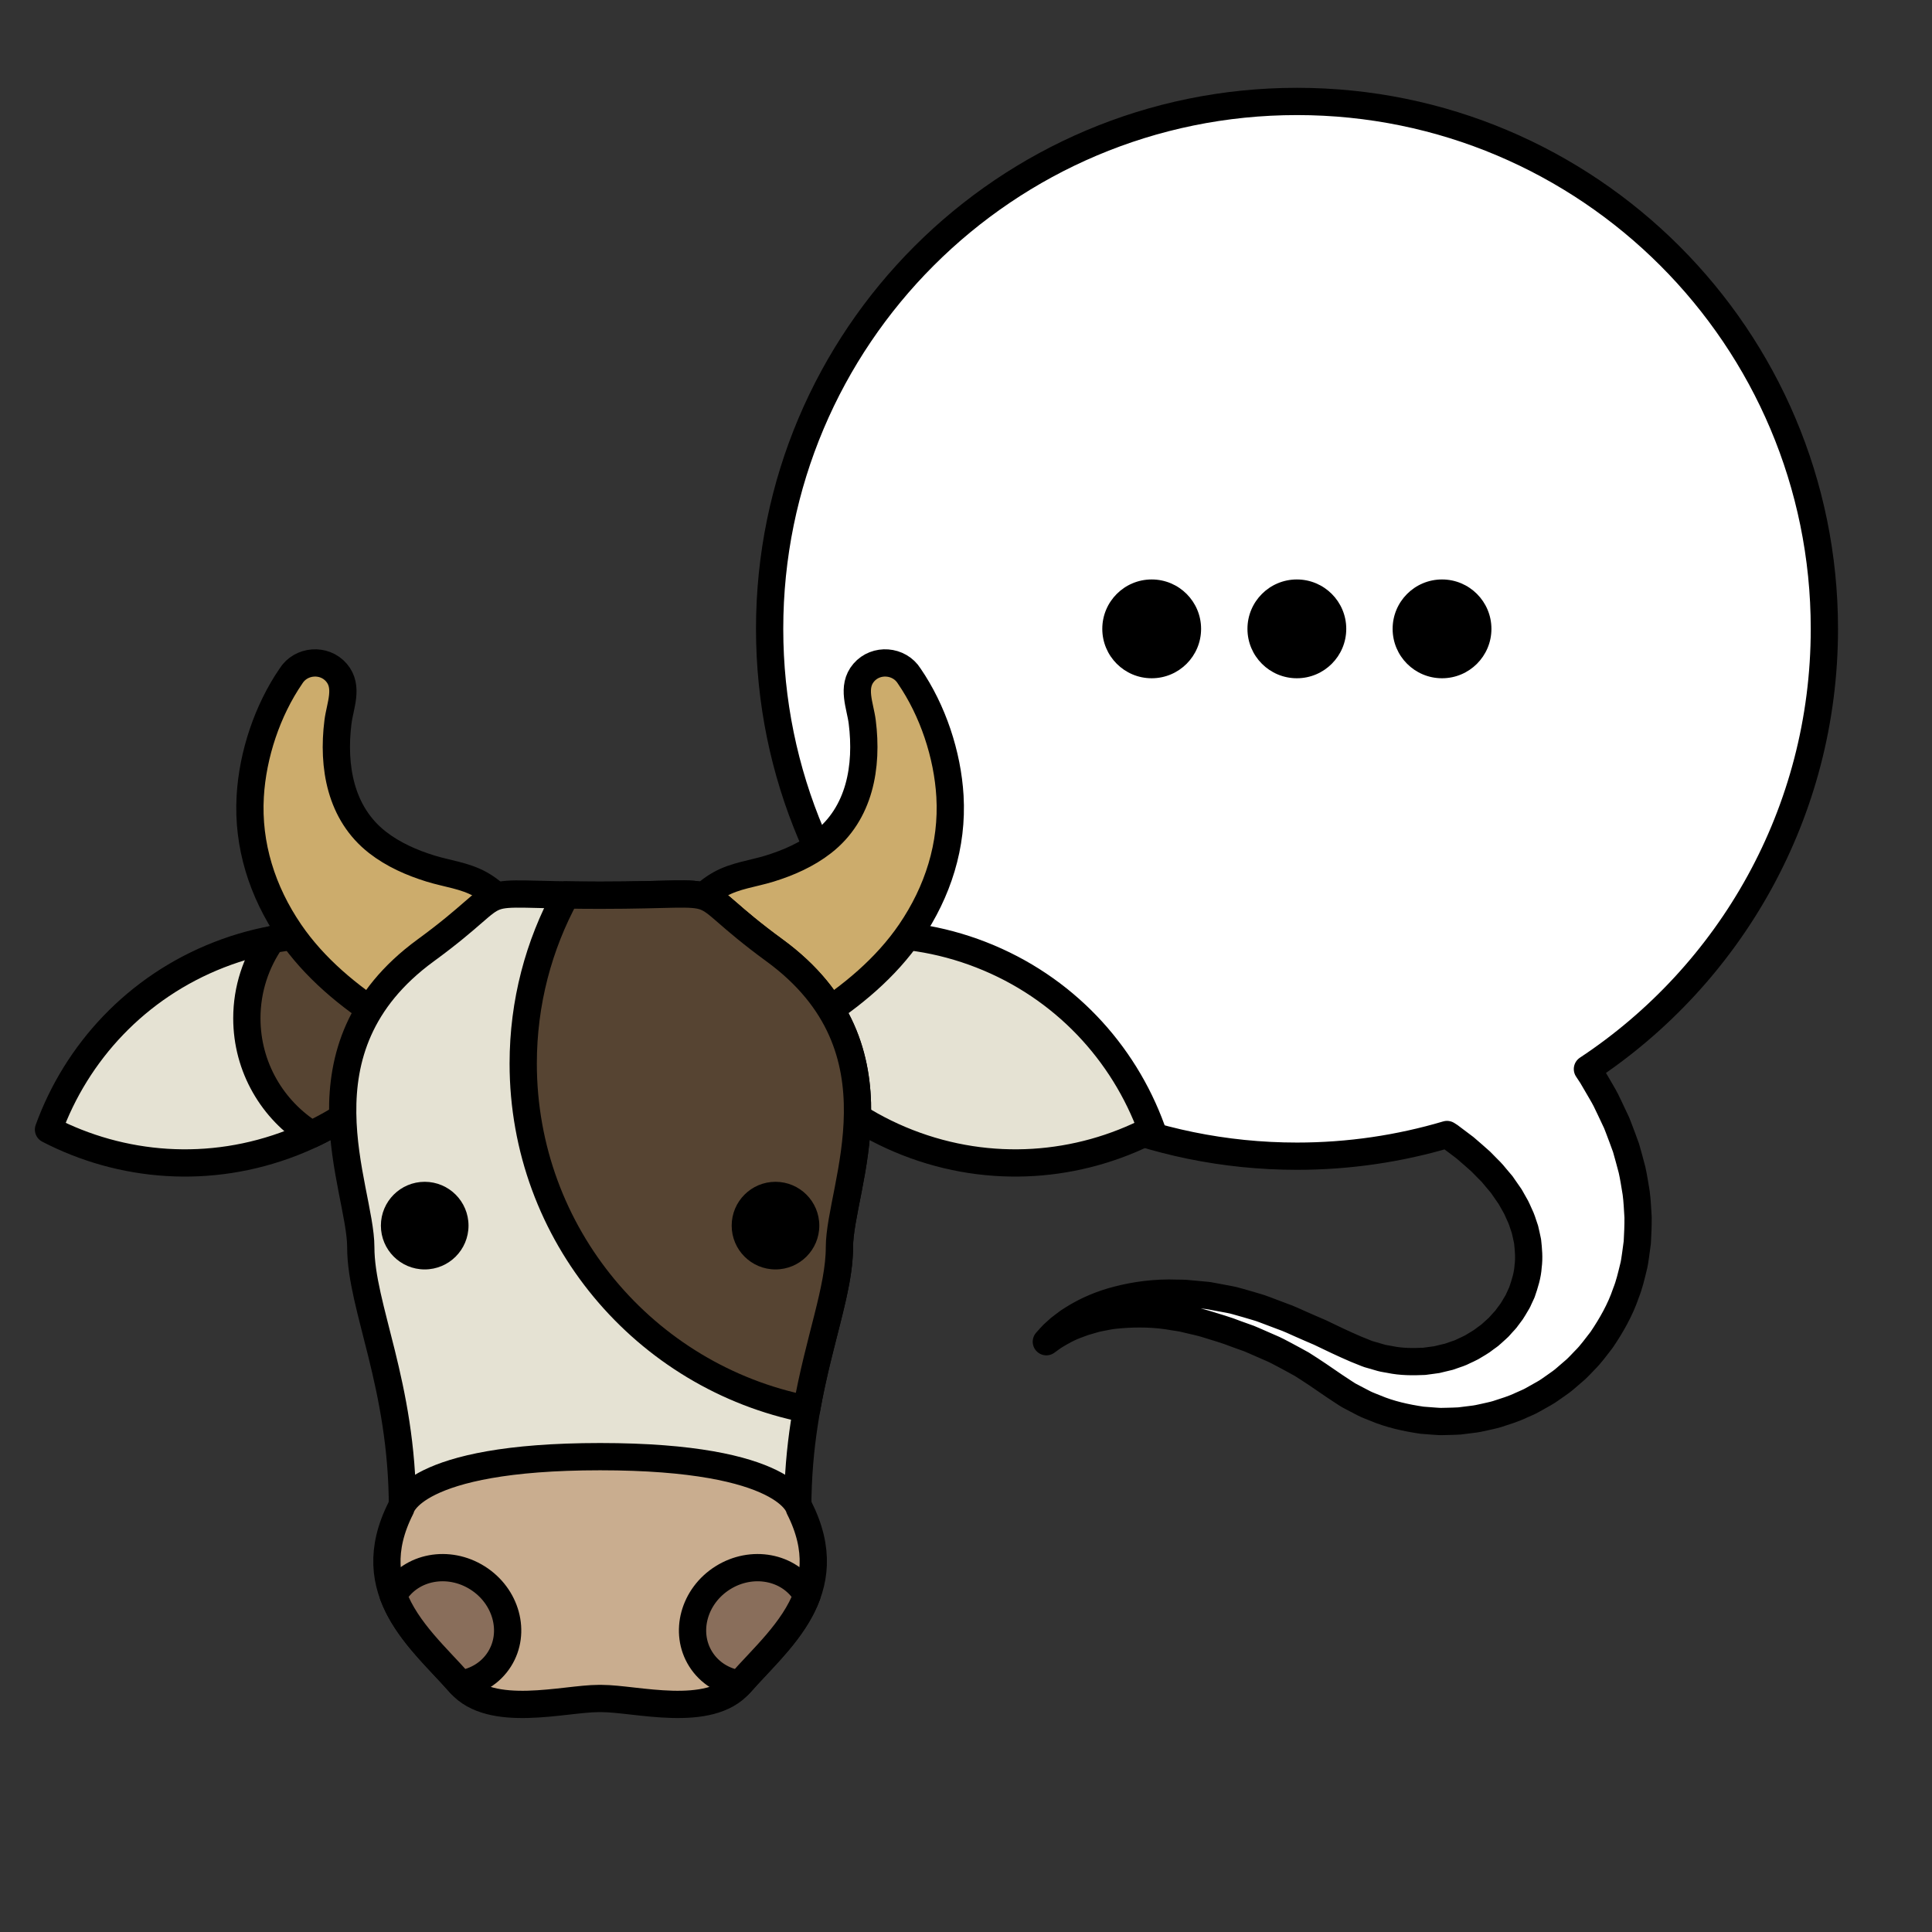 <?xml version="1.0" encoding="utf-8"?>
<!-- Generator: Adobe Illustrator 16.0.0, SVG Export Plug-In . SVG Version: 6.00 Build 0)  -->
<!DOCTYPE svg PUBLIC "-//W3C//DTD SVG 1.1//EN" "http://www.w3.org/Graphics/SVG/1.1/DTD/svg11.dtd">
<svg version="1.1" xmlns="http://www.w3.org/2000/svg" xmlns:xlink="http://www.w3.org/1999/xlink" x="0px" y="0px"
	 width="566.93px" height="566.93px" viewBox="0 0 566.93 566.93" enable-background="new 0 0 566.93 566.93" xml:space="preserve">
<rect x="0" y="0" width="566.93" height="566.93" fill="#333333" stroke="none"/>
<g id="fond" display="none">
	
		<rect x="-9283.912" y="-7908" display="inline" fill-rule="evenodd" clip-rule="evenodd" fill="#58595B" width="16654.492" height="16572.797"/>
</g>
<g id="en_cours">
</g>
<g id="fini">
	<g>
		<path fill="#FFFFFF" stroke="#000000" stroke-width="8" stroke-linejoin="round" stroke-miterlimit="10" d="M447.479,360.733
			c-0.437-1.149-0.709-2.261-1.164-3.354c-0.533-1.093-0.934-2.158-1.465-3.197c-0.607-1.036-1.18-2.046-1.713-3.034
			c-0.674-0.97-1.336-1.922-1.986-2.856c-0.16-0.232-0.306-0.466-0.473-0.693l-0.566-0.669c-0.373-0.44-0.742-0.876-1.107-1.308
			c-0.355-0.43-0.709-0.854-1.059-1.275c-0.338-0.421-0.793-0.81-1.172-1.209c-0.776-0.788-1.534-1.558-2.273-2.309
			c-1.602-1.453-3.189-2.796-4.641-4.056c-1.59-1.197-3.076-2.317-4.453-3.353c-0.275-0.177-0.527-0.337-0.795-0.507
			c-13.953,4.132-28.723,6.361-44.016,6.361c-85.468,0-154.754-69.286-154.754-154.754S295.128,29.768,380.596,29.768
			s154.753,69.285,154.753,154.753c0,53.976-27.641,101.489-69.531,129.182c0.446,0.667,0.894,1.345,1.341,2.038
			c0.885,1.515,1.789,3.068,2.717,4.658c0.446,0.808,0.937,1.566,1.354,2.437c0.415,0.866,0.836,1.74,1.261,2.625
			c0.416,0.883,0.837,1.774,1.261,2.675c0.211,0.448,0.424,0.898,0.637,1.351c0.188,0.479,0.375,0.959,0.564,1.442
			c0.739,1.94,1.482,3.904,2.197,5.912c0.6,2.105,1.184,4.24,1.748,6.398c0.5,2.201,0.836,4.52,1.221,6.806
			c0.316,2.319,0.4,4.754,0.559,7.146c0.018,2.436-0.086,4.917-0.229,7.386c-0.167,1.241-0.335,2.488-0.506,3.743
			c-0.185,1.247-0.331,2.494-0.675,3.735c-0.613,2.483-1.177,4.972-2.148,7.379c-1.643,4.888-4.25,9.46-7.141,13.736
			c-1.615,2.032-3.084,4.168-4.938,5.982c-0.902,0.924-1.76,1.888-2.711,2.756c-0.973,0.838-1.947,1.677-2.924,2.518
			c-0.951,0.862-2.031,1.567-3.073,2.312c-1.063,0.712-2.062,1.512-3.187,2.124l-3.328,1.876c-1.09,0.647-2.3,1.084-3.442,1.621
			c-2.28,1.102-4.722,1.813-7.098,2.596c-1.199,0.36-2.441,0.591-3.655,0.879c-1.217,0.281-2.43,0.546-3.673,0.672l-3.685,0.46
			c-1.233,0.08-2.471,0.093-3.695,0.131l-1.834,0.039c-0.611-0.012-1.223-0.074-1.83-0.109l-3.629-0.276
			c-4.781-0.706-9.449-1.744-13.729-3.561c-1.07-0.447-2.162-0.821-3.185-1.335c-1.013-0.526-2.021-1.053-3.027-1.577l-1.493-0.789
			c-0.492-0.268-0.945-0.6-1.416-0.896c-0.928-0.611-1.852-1.221-2.773-1.827c-3.146-2.173-6.449-4.434-9.645-6.44
			c-1.569-0.896-3.166-1.719-4.729-2.577c-1.574-0.839-3.123-1.685-4.766-2.355c-1.62-0.708-3.225-1.409-4.807-2.102
			c-0.787-0.371-1.59-0.66-2.393-0.933c-0.799-0.287-1.592-0.572-2.381-0.854c-3.129-1.259-6.254-2.095-9.268-3.051
			c-1.511-0.469-3.02-0.74-4.496-1.114c-0.742-0.176-1.477-0.351-2.203-0.522c-0.73-0.154-1.459-0.228-2.178-0.346
			c-5.764-1.078-11.15-1.065-15.911-0.706c-1.181,0.144-2.358,0.188-3.452,0.4c-1.102,0.214-2.164,0.42-3.186,0.618
			c-1.023,0.209-1.959,0.547-2.889,0.795c-0.463,0.134-0.914,0.265-1.354,0.393c-0.427,0.161-0.845,0.318-1.25,0.472
			c-3.319,1.13-5.688,2.597-7.315,3.576c-0.807,0.507-1.369,0.971-1.78,1.252c-0.403,0.292-0.61,0.443-0.61,0.443
			s0.17-0.19,0.501-0.56c0.339-0.359,0.804-0.946,1.497-1.623c0.358-0.326,0.761-0.689,1.202-1.091
			c0.438-0.409,0.929-0.846,1.507-1.252c0.568-0.426,1.179-0.884,1.832-1.372c0.668-0.464,1.42-0.893,2.198-1.384
			c3.151-1.869,7.28-3.788,12.313-5.043c5.004-1.294,10.913-2.153,17.32-1.903c0.803,0.02,1.621-0.005,2.438,0.052
			c0.813,0.073,1.633,0.149,2.461,0.226c0.832,0.078,1.672,0.156,2.52,0.235c0.846,0.088,1.715,0.13,2.551,0.319
			c1.697,0.317,3.424,0.639,5.176,0.965c0.881,0.156,1.756,0.357,2.613,0.622c0.867,0.245,1.74,0.492,2.619,0.741
			c0.877,0.259,1.76,0.52,2.648,0.782c0.892,0.256,1.783,0.53,2.646,0.88c1.747,0.66,3.515,1.327,5.302,2.003
			c1.807,0.618,3.566,1.472,5.372,2.268c1.813,0.782,3.625,1.614,5.495,2.387c3.494,1.684,6.906,3.331,10.656,4.938
			c0.809,0.326,1.622,0.653,2.436,0.98c0.408,0.154,0.8,0.348,1.219,0.474l1.254,0.358c0.828,0.24,1.66,0.481,2.492,0.724
			c0.828,0.23,1.695,0.319,2.531,0.49c3.354,0.709,6.775,0.695,10.078,0.543l2.465-0.33c0.408-0.058,0.816-0.088,1.219-0.165
			l1.201-0.291c0.798-0.199,1.593-0.358,2.374-0.567l2.296-0.801c0.377-0.142,0.766-0.23,1.129-0.407l1.091-0.52
			c0.719-0.357,1.456-0.638,2.146-1.031c1.354-0.847,2.744-1.545,3.953-2.544c0.608-0.486,1.281-0.854,1.827-1.406l1.695-1.529
			c0.581-0.475,1.026-1.109,1.545-1.638c0.493-0.558,1.032-1.057,1.437-1.685l1.301-1.747c0.416-0.587,0.736-1.241,1.113-1.837
			c0.371-0.602,0.742-1.191,1-1.851l0.868-1.872c0.895-2.592,1.688-5.09,1.839-7.651c0.344-2.502,0.095-5.003-0.16-7.36
			C447.981,363.037,447.769,361.874,447.479,360.733z"/>
		<g>
			<circle cx="423.151" cy="184.533" r="14.496"/>
			<circle cx="380.552" cy="184.533" r="14.496"/>
			<circle cx="337.954" cy="184.533" r="14.496"/>
		</g>
	</g>
	<g>
		<g>
			<g>
				<g>
					
						<path fill="#E5E2D3" stroke="#000000" stroke-width="8" stroke-linecap="round" stroke-linejoin="round" stroke-miterlimit="10" d="
						M266.394,335.303c24.24,9.458,50.149,7.273,71.561-3.841c-8.229-22.679-25.811-41.832-50.052-51.29
						c-24.24-9.457-50.149-7.271-71.562,3.842C224.57,306.689,242.152,325.845,266.394,335.303z"/>
				</g>
			</g>
			<g>
				<g>
					
						<path fill="#E5E2D3" stroke="#000000" stroke-width="8" stroke-linecap="round" stroke-linejoin="round" stroke-miterlimit="10" d="
						M85.794,335.303c-24.241,9.458-50.148,7.273-71.562-3.841c8.229-22.679,25.812-41.832,50.053-51.29
						c24.239-9.457,50.149-7.271,71.561,3.842C127.616,306.689,110.033,325.845,85.794,335.303z"/>
				</g>
			</g>
			<g>
				
					<path fill="#564432" stroke="#000000" stroke-width="8" stroke-linecap="round" stroke-linejoin="round" stroke-miterlimit="10" d="
					M135.846,284.014c-16.911-8.776-36.623-11.978-56.107-8.281c-4.595,6.526-7.303,14.478-7.303,23.067
					c0,14.39,7.58,27.001,18.96,34.083C112.742,322.797,128.266,304.904,135.846,284.014z"/>
			</g>
		</g>
		<g>
			
				<path fill="#CCAC6C" stroke="#000000" stroke-width="8" stroke-linecap="round" stroke-linejoin="round" stroke-miterlimit="10" d="
				M152.679,285.957c2.338-10.329-2.508-21.284-11.738-26.483c-4.498-2.531-9.724-3.092-14.595-4.596
				c-5.539-1.712-10.985-4.112-15.582-7.694c-10.902-8.498-13.23-22.27-11.592-35.322c0.604-4.809,3.176-10.269-0.448-14.493
				c-3.592-4.184-10.42-3.657-13.34,1.01c-6.934,10.105-11.239,23.058-11.953,35.25c-0.841,14.395,3.547,28.046,11.62,39.88
				c7.175,10.522,17.334,18.922,28.019,25.685c4.132,2.614,8.194,4.911,13.17,5.493c5.161,0.605,10.447-0.5,14.942-3.104
				C146.985,298.221,151.196,292.499,152.679,285.957C155.636,272.897,149.721,299.018,152.679,285.957z"/>
			
				<path fill="#CCAC6C" stroke="#000000" stroke-width="8" stroke-linecap="round" stroke-linejoin="round" stroke-miterlimit="10" d="
				M199.509,285.957c-2.337-10.329,2.507-21.284,11.74-26.483c4.497-2.531,9.723-3.092,14.594-4.596
				c5.54-1.712,10.983-4.112,15.581-7.694c10.902-8.498,13.231-22.27,11.593-35.322c-0.605-4.809-3.176-10.269,0.448-14.493
				c3.59-4.184,10.42-3.657,13.339,1.01c6.934,10.105,11.24,23.058,11.953,35.25c0.841,14.395-3.547,28.046-11.619,39.88
				c-7.177,10.522-17.336,18.922-28.02,25.685c-4.132,2.614-8.194,4.911-13.17,5.493c-5.16,0.605-10.446-0.5-14.941-3.104
				C205.202,298.221,200.992,292.499,199.509,285.957C196.553,272.897,202.467,299.018,199.509,285.957z"/>
		</g>
		
			<path fill="#E5E2D3" stroke="#000000" stroke-width="8" stroke-linecap="round" stroke-linejoin="round" stroke-miterlimit="10" d="
			M234.093,442.523c0-36.299,12.229-58.985,12.229-76.549c0-17.563,20.49-58.197-19.025-87.079
			c-27.93-20.416-9.469-16.195-51.202-16.195s-23.272-4.221-51.201,16.195c-39.518,28.882-19.026,69.517-19.026,87.079
			c0,17.563,12.229,40.25,12.229,76.549"/>
		
			<path fill="#C9AD8F" stroke="#000000" stroke-width="8" stroke-linecap="round" stroke-linejoin="round" stroke-miterlimit="10" d="
			M176.094,427.444c55.429,0,58.451,15.079,58.451,15.079c12.463,24.602-6.354,38.877-17.381,51.514
			c-9.073,10.395-30.597,4.376-40.617,4.376h-0.906c-10.021,0-31.544,6.019-40.617-4.376
			c-11.027-12.637-29.843-26.912-17.381-51.514C117.643,442.523,120.665,427.444,176.094,427.444z"/>
		<g>
			
				<path fill="#896E5B" stroke="#000000" stroke-width="8" stroke-linecap="round" stroke-linejoin="round" stroke-miterlimit="10" d="
				M146.567,486.862c4.926-7.831,2.027-18.518-6.471-23.86c-8.502-5.345-19.384-3.326-24.31,4.506
				c-0.14,0.219-0.267,0.439-0.391,0.662c3.901,10.381,13.12,18.41,19.627,25.867c0.036,0.041,0.077,0.078,0.115,0.119
				C139.781,493.463,143.988,490.959,146.567,486.862z"/>
			
				<path fill="#896E5B" stroke="#000000" stroke-width="8" stroke-linecap="round" stroke-linejoin="round" stroke-miterlimit="10" d="
				M236.791,468.17c-0.124-0.223-0.251-0.443-0.39-0.662c-4.926-7.832-15.809-9.851-24.31-4.506
				c-8.498,5.343-11.396,16.029-6.47,23.86c2.575,4.097,6.783,6.601,11.427,7.294c0.038-0.041,0.079-0.078,0.115-0.119
				C223.672,486.58,232.89,478.551,236.791,468.17z"/>
		</g>
		<g>
			
				<path fill="#564432" stroke="#000000" stroke-width="8" stroke-linecap="round" stroke-linejoin="round" stroke-miterlimit="10" d="
				M227.296,278.896c-27.93-20.416-9.469-16.195-51.202-16.195c-3.805,0-7.105-0.037-9.991-0.085
				c-8.014,14.692-12.571,31.541-12.571,49.455c0,50.188,35.749,92.021,83.172,101.435c3.592-20.328,9.618-35.196,9.618-47.53
				C246.321,348.412,266.812,307.777,227.296,278.896z"/>
		</g>
		<g>
			<circle cx="227.561" cy="359.647" r="12.856"/>
			<circle cx="124.625" cy="359.647" r="12.856"/>
		</g>
	</g>
</g>
</svg>
